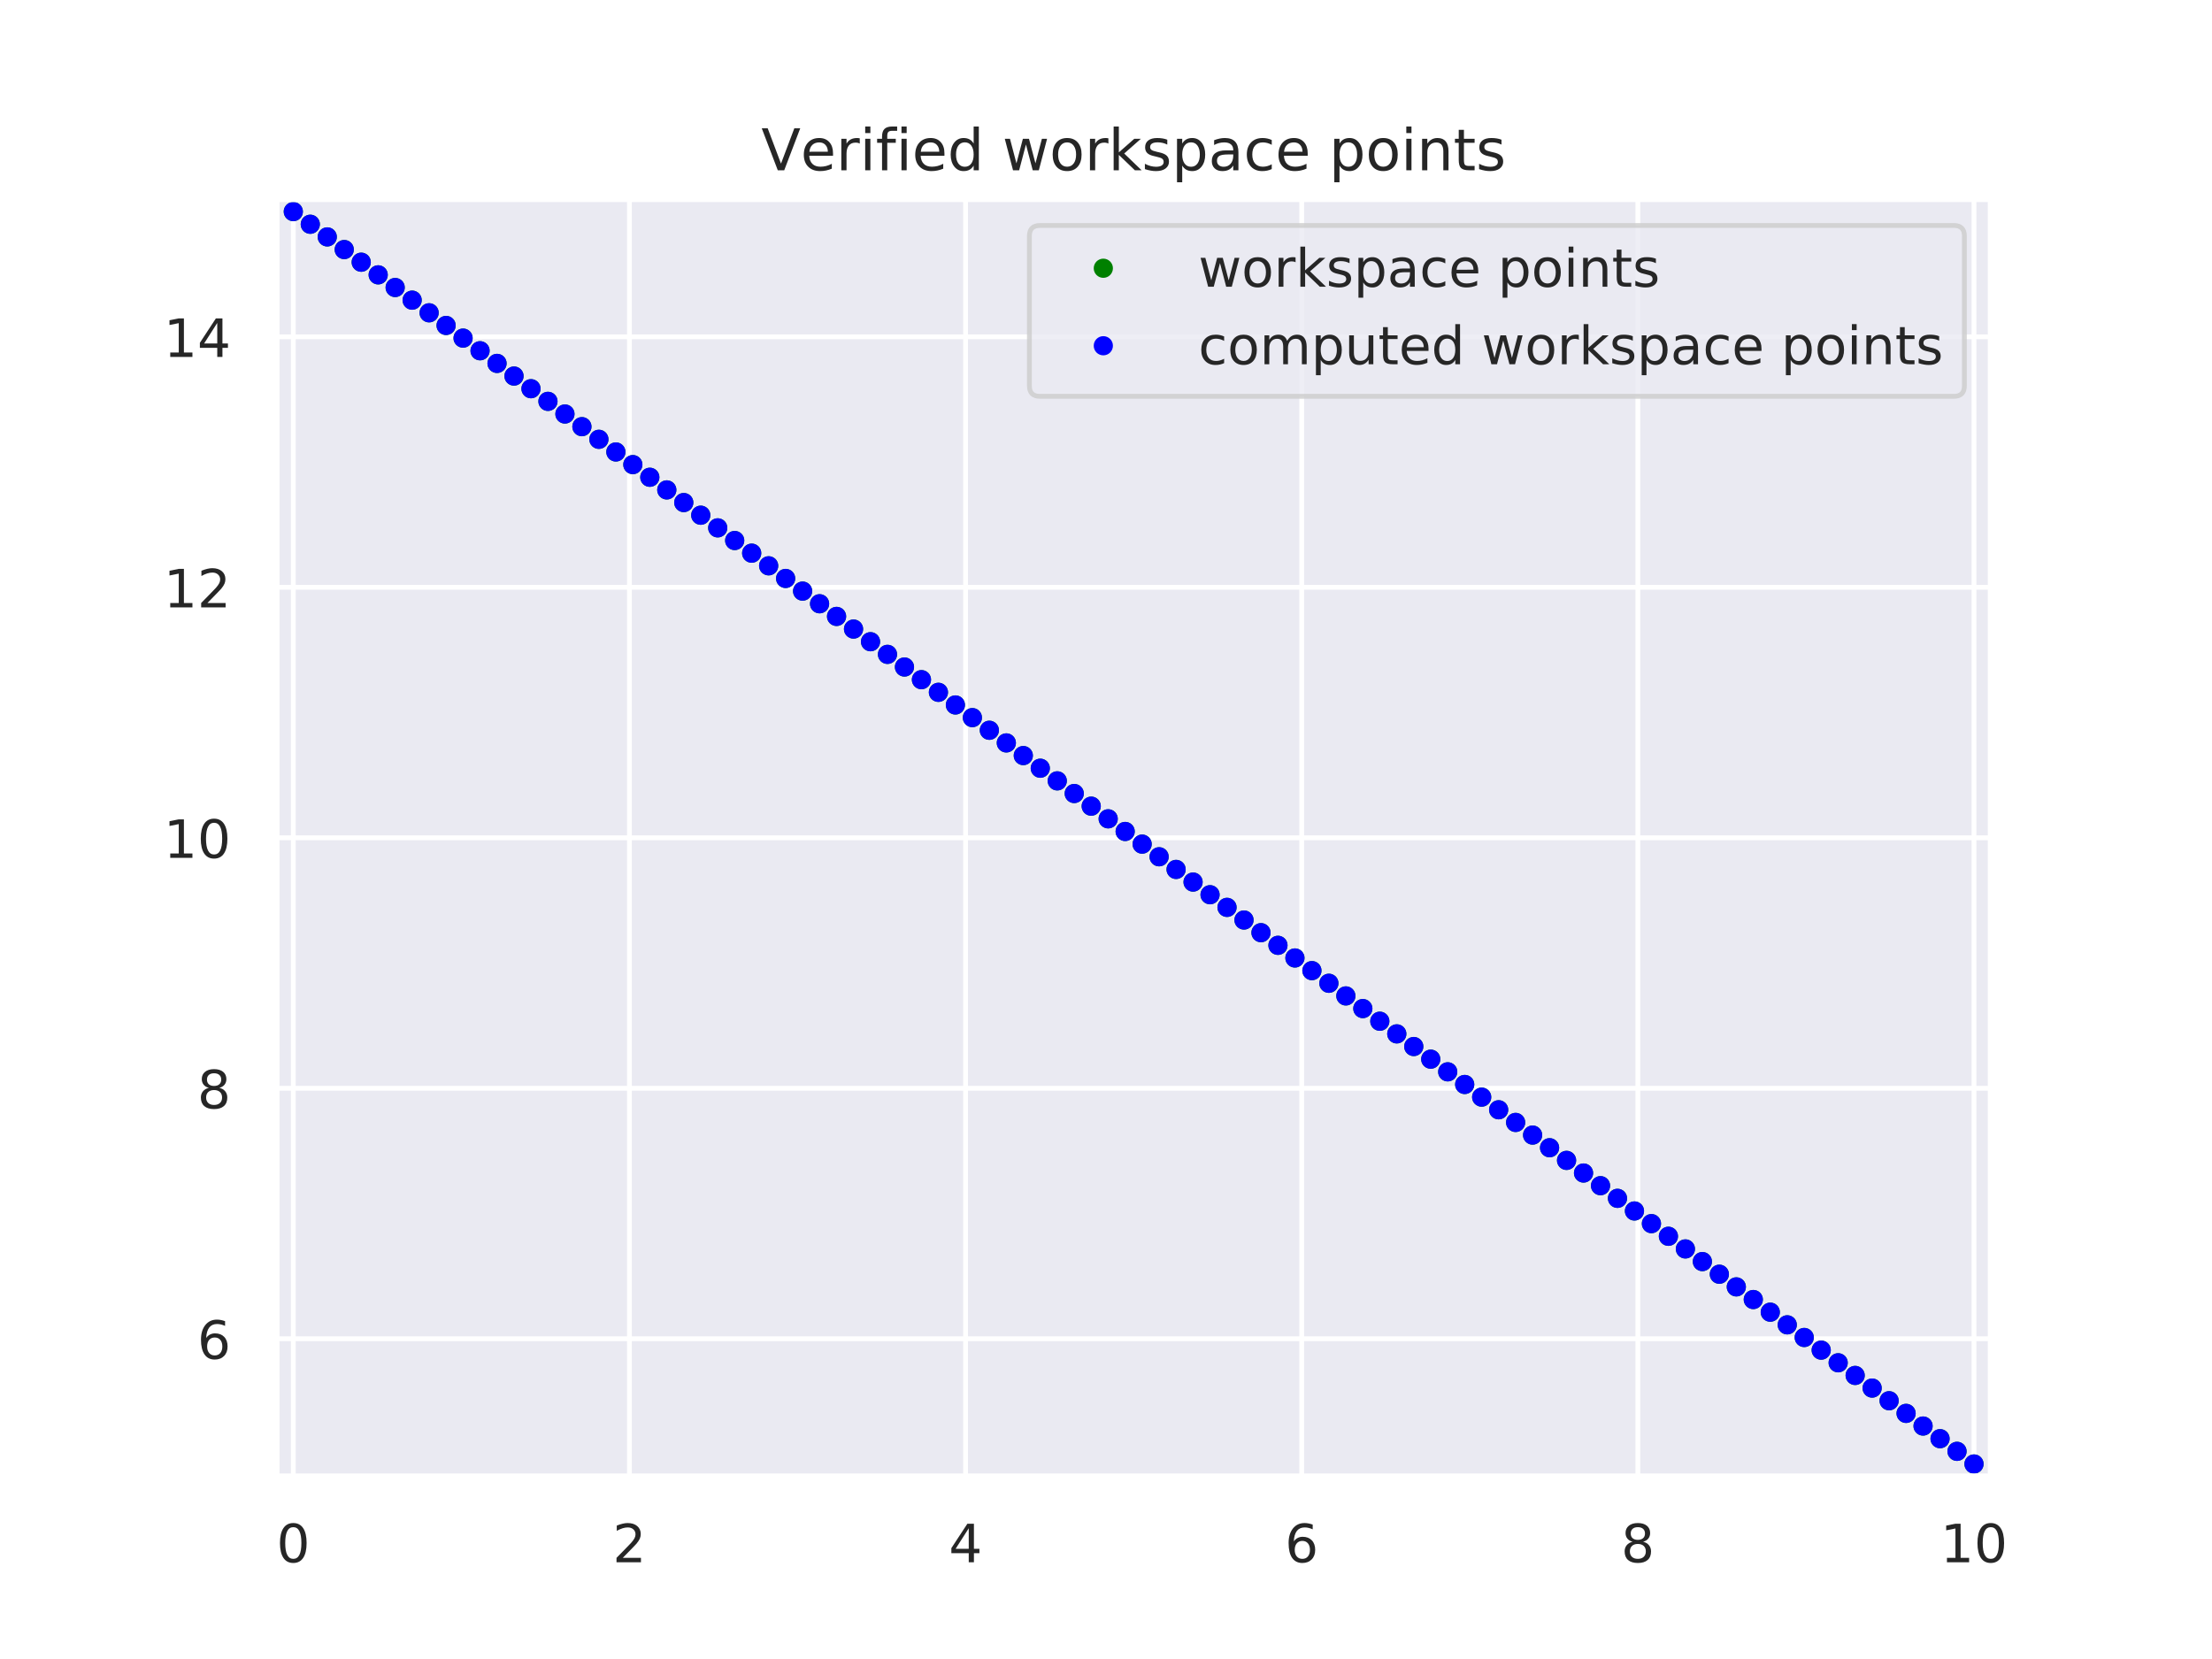 <?xml version="1.0" encoding="utf-8" standalone="no"?>
<!DOCTYPE svg PUBLIC "-//W3C//DTD SVG 1.1//EN"
  "http://www.w3.org/Graphics/SVG/1.1/DTD/svg11.dtd">
<!-- Created with matplotlib (http://matplotlib.org/) -->
<svg height="345.6pt" version="1.1" viewBox="0 0 460.8 345.6" width="460.8pt" xmlns="http://www.w3.org/2000/svg" xmlns:xlink="http://www.w3.org/1999/xlink">
 <defs>
  <style type="text/css">
*{stroke-linecap:butt;stroke-linejoin:round;}
  </style>
 </defs>
 <g id="figure_1">
  <g id="patch_1">
   <path d="M 0 345.6 
L 460.8 345.6 
L 460.8 0 
L 0 0 
z
" style="fill:#ffffff;"/>
  </g>
  <g id="axes_1">
   <g id="patch_2">
    <path d="M 57.6 307.584 
L 414.72 307.584 
L 414.72 41.472 
L 57.6 41.472 
z
" style="fill:#eaeaf2;"/>
   </g>
   <g id="matplotlib.axis_1">
    <g id="xtick_1">
     <g id="line2d_1">
      <path clip-path="url(#p63cb271307)" d="M 61.101 307.584 
L 61.101 41.472 
" style="fill:none;stroke:#ffffff;stroke-linecap:round;"/>
     </g>
     <g id="text_1">
      <!-- 0 -->
      <defs>
       <path d="M 31.781 66.406 
Q 24.172 66.406 20.328 58.906 
Q 16.5 51.422 16.5 36.375 
Q 16.5 21.391 20.328 13.891 
Q 24.172 6.391 31.781 6.391 
Q 39.453 6.391 43.281 13.891 
Q 47.125 21.391 47.125 36.375 
Q 47.125 51.422 43.281 58.906 
Q 39.453 66.406 31.781 66.406 
z
M 31.781 74.219 
Q 44.047 74.219 50.516 64.516 
Q 56.984 54.828 56.984 36.375 
Q 56.984 17.969 50.516 8.266 
Q 44.047 -1.422 31.781 -1.422 
Q 19.531 -1.422 13.062 8.266 
Q 6.594 17.969 6.594 36.375 
Q 6.594 54.828 13.062 64.516 
Q 19.531 74.219 31.781 74.219 
z
" id="DejaVuSans-30"/>
      </defs>
      <g style="fill:#262626;" transform="translate(57.602 325.442)scale(0.11 -0.11)">
       <use xlink:href="#DejaVuSans-30"/>
      </g>
     </g>
    </g>
    <g id="xtick_2">
     <g id="line2d_2">
      <path clip-path="url(#p63cb271307)" d="M 131.125 307.584 
L 131.125 41.472 
" style="fill:none;stroke:#ffffff;stroke-linecap:round;"/>
     </g>
     <g id="text_2">
      <!-- 2 -->
      <defs>
       <path d="M 19.188 8.297 
L 53.609 8.297 
L 53.609 0 
L 7.328 0 
L 7.328 8.297 
Q 12.938 14.109 22.625 23.891 
Q 32.328 33.688 34.812 36.531 
Q 39.547 41.844 41.422 45.531 
Q 43.312 49.219 43.312 52.781 
Q 43.312 58.594 39.234 62.25 
Q 35.156 65.922 28.609 65.922 
Q 23.969 65.922 18.812 64.312 
Q 13.672 62.703 7.812 59.422 
L 7.812 69.391 
Q 13.766 71.781 18.938 73 
Q 24.125 74.219 28.422 74.219 
Q 39.75 74.219 46.484 68.547 
Q 53.219 62.891 53.219 53.422 
Q 53.219 48.922 51.531 44.891 
Q 49.859 40.875 45.406 35.406 
Q 44.188 33.984 37.641 27.219 
Q 31.109 20.453 19.188 8.297 
z
" id="DejaVuSans-32"/>
      </defs>
      <g style="fill:#262626;" transform="translate(127.625 325.442)scale(0.11 -0.11)">
       <use xlink:href="#DejaVuSans-32"/>
      </g>
     </g>
    </g>
    <g id="xtick_3">
     <g id="line2d_3">
      <path clip-path="url(#p63cb271307)" d="M 201.148 307.584 
L 201.148 41.472 
" style="fill:none;stroke:#ffffff;stroke-linecap:round;"/>
     </g>
     <g id="text_3">
      <!-- 4 -->
      <defs>
       <path d="M 37.797 64.312 
L 12.891 25.391 
L 37.797 25.391 
z
M 35.203 72.906 
L 47.609 72.906 
L 47.609 25.391 
L 58.016 25.391 
L 58.016 17.188 
L 47.609 17.188 
L 47.609 0 
L 37.797 0 
L 37.797 17.188 
L 4.891 17.188 
L 4.891 26.703 
z
" id="DejaVuSans-34"/>
      </defs>
      <g style="fill:#262626;" transform="translate(197.649 325.442)scale(0.11 -0.11)">
       <use xlink:href="#DejaVuSans-34"/>
      </g>
     </g>
    </g>
    <g id="xtick_4">
     <g id="line2d_4">
      <path clip-path="url(#p63cb271307)" d="M 271.172 307.584 
L 271.172 41.472 
" style="fill:none;stroke:#ffffff;stroke-linecap:round;"/>
     </g>
     <g id="text_4">
      <!-- 6 -->
      <defs>
       <path d="M 33.016 40.375 
Q 26.375 40.375 22.484 35.828 
Q 18.609 31.297 18.609 23.391 
Q 18.609 15.531 22.484 10.953 
Q 26.375 6.391 33.016 6.391 
Q 39.656 6.391 43.531 10.953 
Q 47.406 15.531 47.406 23.391 
Q 47.406 31.297 43.531 35.828 
Q 39.656 40.375 33.016 40.375 
z
M 52.594 71.297 
L 52.594 62.312 
Q 48.875 64.062 45.094 64.984 
Q 41.312 65.922 37.594 65.922 
Q 27.828 65.922 22.672 59.328 
Q 17.531 52.734 16.797 39.406 
Q 19.672 43.656 24.016 45.922 
Q 28.375 48.188 33.594 48.188 
Q 44.578 48.188 50.953 41.516 
Q 57.328 34.859 57.328 23.391 
Q 57.328 12.156 50.688 5.359 
Q 44.047 -1.422 33.016 -1.422 
Q 20.359 -1.422 13.672 8.266 
Q 6.984 17.969 6.984 36.375 
Q 6.984 53.656 15.188 63.938 
Q 23.391 74.219 37.203 74.219 
Q 40.922 74.219 44.703 73.484 
Q 48.484 72.75 52.594 71.297 
z
" id="DejaVuSans-36"/>
      </defs>
      <g style="fill:#262626;" transform="translate(267.672 325.442)scale(0.11 -0.11)">
       <use xlink:href="#DejaVuSans-36"/>
      </g>
     </g>
    </g>
    <g id="xtick_5">
     <g id="line2d_5">
      <path clip-path="url(#p63cb271307)" d="M 341.195 307.584 
L 341.195 41.472 
" style="fill:none;stroke:#ffffff;stroke-linecap:round;"/>
     </g>
     <g id="text_5">
      <!-- 8 -->
      <defs>
       <path d="M 31.781 34.625 
Q 24.75 34.625 20.719 30.859 
Q 16.703 27.094 16.703 20.516 
Q 16.703 13.922 20.719 10.156 
Q 24.75 6.391 31.781 6.391 
Q 38.812 6.391 42.859 10.172 
Q 46.922 13.969 46.922 20.516 
Q 46.922 27.094 42.891 30.859 
Q 38.875 34.625 31.781 34.625 
z
M 21.922 38.812 
Q 15.578 40.375 12.031 44.719 
Q 8.5 49.078 8.5 55.328 
Q 8.5 64.062 14.719 69.141 
Q 20.953 74.219 31.781 74.219 
Q 42.672 74.219 48.875 69.141 
Q 55.078 64.062 55.078 55.328 
Q 55.078 49.078 51.531 44.719 
Q 48 40.375 41.703 38.812 
Q 48.828 37.156 52.797 32.312 
Q 56.781 27.484 56.781 20.516 
Q 56.781 9.906 50.312 4.234 
Q 43.844 -1.422 31.781 -1.422 
Q 19.734 -1.422 13.25 4.234 
Q 6.781 9.906 6.781 20.516 
Q 6.781 27.484 10.781 32.312 
Q 14.797 37.156 21.922 38.812 
z
M 18.312 54.391 
Q 18.312 48.734 21.844 45.562 
Q 25.391 42.391 31.781 42.391 
Q 38.141 42.391 41.719 45.562 
Q 45.312 48.734 45.312 54.391 
Q 45.312 60.062 41.719 63.234 
Q 38.141 66.406 31.781 66.406 
Q 25.391 66.406 21.844 63.234 
Q 18.312 60.062 18.312 54.391 
z
" id="DejaVuSans-38"/>
      </defs>
      <g style="fill:#262626;" transform="translate(337.696 325.442)scale(0.11 -0.11)">
       <use xlink:href="#DejaVuSans-38"/>
      </g>
     </g>
    </g>
    <g id="xtick_6">
     <g id="line2d_6">
      <path clip-path="url(#p63cb271307)" d="M 411.219 307.584 
L 411.219 41.472 
" style="fill:none;stroke:#ffffff;stroke-linecap:round;"/>
     </g>
     <g id="text_6">
      <!-- 10 -->
      <defs>
       <path d="M 12.406 8.297 
L 28.516 8.297 
L 28.516 63.922 
L 10.984 60.406 
L 10.984 69.391 
L 28.422 72.906 
L 38.281 72.906 
L 38.281 8.297 
L 54.391 8.297 
L 54.391 0 
L 12.406 0 
z
" id="DejaVuSans-31"/>
      </defs>
      <g style="fill:#262626;" transform="translate(404.22 325.442)scale(0.11 -0.11)">
       <use xlink:href="#DejaVuSans-31"/>
       <use x="63.623" xlink:href="#DejaVuSans-30"/>
      </g>
     </g>
    </g>
   </g>
   <g id="matplotlib.axis_2">
    <g id="ytick_1">
     <g id="line2d_7">
      <path clip-path="url(#p63cb271307)" d="M 57.6 278.886 
L 414.72 278.886 
" style="fill:none;stroke:#ffffff;stroke-linecap:round;"/>
     </g>
     <g id="text_7">
      <!-- 6 -->
      <g style="fill:#262626;" transform="translate(41.101 283.065)scale(0.11 -0.11)">
       <use xlink:href="#DejaVuSans-36"/>
      </g>
     </g>
    </g>
    <g id="ytick_2">
     <g id="line2d_8">
      <path clip-path="url(#p63cb271307)" d="M 57.6 226.707 
L 414.72 226.707 
" style="fill:none;stroke:#ffffff;stroke-linecap:round;"/>
     </g>
     <g id="text_8">
      <!-- 8 -->
      <g style="fill:#262626;" transform="translate(41.101 230.886)scale(0.11 -0.11)">
       <use xlink:href="#DejaVuSans-38"/>
      </g>
     </g>
    </g>
    <g id="ytick_3">
     <g id="line2d_9">
      <path clip-path="url(#p63cb271307)" d="M 57.6 174.528 
L 414.72 174.528 
" style="fill:none;stroke:#ffffff;stroke-linecap:round;"/>
     </g>
     <g id="text_9">
      <!-- 10 -->
      <g style="fill:#262626;" transform="translate(34.102 178.707)scale(0.11 -0.11)">
       <use xlink:href="#DejaVuSans-31"/>
       <use x="63.623" xlink:href="#DejaVuSans-30"/>
      </g>
     </g>
    </g>
    <g id="ytick_4">
     <g id="line2d_10">
      <path clip-path="url(#p63cb271307)" d="M 57.6 122.349 
L 414.72 122.349 
" style="fill:none;stroke:#ffffff;stroke-linecap:round;"/>
     </g>
     <g id="text_10">
      <!-- 12 -->
      <g style="fill:#262626;" transform="translate(34.102 126.528)scale(0.11 -0.11)">
       <use xlink:href="#DejaVuSans-31"/>
       <use x="63.623" xlink:href="#DejaVuSans-32"/>
      </g>
     </g>
    </g>
    <g id="ytick_5">
     <g id="line2d_11">
      <path clip-path="url(#p63cb271307)" d="M 57.6 70.17 
L 414.72 70.17 
" style="fill:none;stroke:#ffffff;stroke-linecap:round;"/>
     </g>
     <g id="text_11">
      <!-- 14 -->
      <g style="fill:#262626;" transform="translate(34.102 74.349)scale(0.11 -0.11)">
       <use xlink:href="#DejaVuSans-31"/>
       <use x="63.623" xlink:href="#DejaVuSans-34"/>
      </g>
     </g>
    </g>
   </g>
   <g id="line2d_12">
    <defs>
     <path d="M 0 1.5 
C 0.398 1.5 0.779 1.342 1.061 1.061 
C 1.342 0.779 1.5 0.398 1.5 0 
C 1.5 -0.398 1.342 -0.779 1.061 -1.061 
C 0.779 -1.342 0.398 -1.5 0 -1.5 
C -0.398 -1.5 -0.779 -1.342 -1.061 -1.061 
C -1.342 -0.779 -1.5 -0.398 -1.5 0 
C -1.5 0.398 -1.342 0.779 -1.061 1.061 
C -0.779 1.342 -0.398 1.5 0 1.5 
z
" id="m447ef1ea75" style="stroke:#008000;"/>
    </defs>
    <g clip-path="url(#p63cb271307)">
     <use style="fill:#008000;stroke:#008000;" x="61.101" xlink:href="#m447ef1ea75" y="44.081"/>
     <use style="fill:#008000;stroke:#008000;" x="64.638" xlink:href="#m447ef1ea75" y="46.716"/>
     <use style="fill:#008000;stroke:#008000;" x="68.174" xlink:href="#m447ef1ea75" y="49.352"/>
     <use style="fill:#008000;stroke:#008000;" x="71.711" xlink:href="#m447ef1ea75" y="51.987"/>
     <use style="fill:#008000;stroke:#008000;" x="75.247" xlink:href="#m447ef1ea75" y="54.622"/>
     <use style="fill:#008000;stroke:#008000;" x="78.784" xlink:href="#m447ef1ea75" y="57.257"/>
     <use style="fill:#008000;stroke:#008000;" x="82.32" xlink:href="#m447ef1ea75" y="59.893"/>
     <use style="fill:#008000;stroke:#008000;" x="85.857" xlink:href="#m447ef1ea75" y="62.528"/>
     <use style="fill:#008000;stroke:#008000;" x="89.394" xlink:href="#m447ef1ea75" y="65.163"/>
     <use style="fill:#008000;stroke:#008000;" x="92.93" xlink:href="#m447ef1ea75" y="67.799"/>
     <use style="fill:#008000;stroke:#008000;" x="96.467" xlink:href="#m447ef1ea75" y="70.434"/>
     <use style="fill:#008000;stroke:#008000;" x="100.003" xlink:href="#m447ef1ea75" y="73.069"/>
     <use style="fill:#008000;stroke:#008000;" x="103.54" xlink:href="#m447ef1ea75" y="75.704"/>
     <use style="fill:#008000;stroke:#008000;" x="107.076" xlink:href="#m447ef1ea75" y="78.34"/>
     <use style="fill:#008000;stroke:#008000;" x="110.613" xlink:href="#m447ef1ea75" y="80.975"/>
     <use style="fill:#008000;stroke:#008000;" x="114.149" xlink:href="#m447ef1ea75" y="83.61"/>
     <use style="fill:#008000;stroke:#008000;" x="117.686" xlink:href="#m447ef1ea75" y="86.246"/>
     <use style="fill:#008000;stroke:#008000;" x="121.222" xlink:href="#m447ef1ea75" y="88.881"/>
     <use style="fill:#008000;stroke:#008000;" x="124.759" xlink:href="#m447ef1ea75" y="91.516"/>
     <use style="fill:#008000;stroke:#008000;" x="128.295" xlink:href="#m447ef1ea75" y="94.152"/>
     <use style="fill:#008000;stroke:#008000;" x="131.832" xlink:href="#m447ef1ea75" y="96.787"/>
     <use style="fill:#008000;stroke:#008000;" x="135.369" xlink:href="#m447ef1ea75" y="99.422"/>
     <use style="fill:#008000;stroke:#008000;" x="138.905" xlink:href="#m447ef1ea75" y="102.057"/>
     <use style="fill:#008000;stroke:#008000;" x="142.442" xlink:href="#m447ef1ea75" y="104.693"/>
     <use style="fill:#008000;stroke:#008000;" x="145.978" xlink:href="#m447ef1ea75" y="107.328"/>
     <use style="fill:#008000;stroke:#008000;" x="149.515" xlink:href="#m447ef1ea75" y="109.963"/>
     <use style="fill:#008000;stroke:#008000;" x="153.051" xlink:href="#m447ef1ea75" y="112.599"/>
     <use style="fill:#008000;stroke:#008000;" x="156.588" xlink:href="#m447ef1ea75" y="115.234"/>
     <use style="fill:#008000;stroke:#008000;" x="160.124" xlink:href="#m447ef1ea75" y="117.869"/>
     <use style="fill:#008000;stroke:#008000;" x="163.661" xlink:href="#m447ef1ea75" y="120.504"/>
     <use style="fill:#008000;stroke:#008000;" x="167.197" xlink:href="#m447ef1ea75" y="123.14"/>
     <use style="fill:#008000;stroke:#008000;" x="170.734" xlink:href="#m447ef1ea75" y="125.775"/>
     <use style="fill:#008000;stroke:#008000;" x="174.271" xlink:href="#m447ef1ea75" y="128.41"/>
     <use style="fill:#008000;stroke:#008000;" x="177.807" xlink:href="#m447ef1ea75" y="131.046"/>
     <use style="fill:#008000;stroke:#008000;" x="181.344" xlink:href="#m447ef1ea75" y="133.681"/>
     <use style="fill:#008000;stroke:#008000;" x="184.88" xlink:href="#m447ef1ea75" y="136.316"/>
     <use style="fill:#008000;stroke:#008000;" x="188.417" xlink:href="#m447ef1ea75" y="138.952"/>
     <use style="fill:#008000;stroke:#008000;" x="191.953" xlink:href="#m447ef1ea75" y="141.587"/>
     <use style="fill:#008000;stroke:#008000;" x="195.49" xlink:href="#m447ef1ea75" y="144.222"/>
     <use style="fill:#008000;stroke:#008000;" x="199.026" xlink:href="#m447ef1ea75" y="146.857"/>
     <use style="fill:#008000;stroke:#008000;" x="202.563" xlink:href="#m447ef1ea75" y="149.493"/>
     <use style="fill:#008000;stroke:#008000;" x="206.099" xlink:href="#m447ef1ea75" y="152.128"/>
     <use style="fill:#008000;stroke:#008000;" x="209.636" xlink:href="#m447ef1ea75" y="154.763"/>
     <use style="fill:#008000;stroke:#008000;" x="213.172" xlink:href="#m447ef1ea75" y="157.399"/>
     <use style="fill:#008000;stroke:#008000;" x="216.709" xlink:href="#m447ef1ea75" y="160.034"/>
     <use style="fill:#008000;stroke:#008000;" x="220.246" xlink:href="#m447ef1ea75" y="162.669"/>
     <use style="fill:#008000;stroke:#008000;" x="223.782" xlink:href="#m447ef1ea75" y="165.304"/>
     <use style="fill:#008000;stroke:#008000;" x="227.319" xlink:href="#m447ef1ea75" y="167.94"/>
     <use style="fill:#008000;stroke:#008000;" x="230.855" xlink:href="#m447ef1ea75" y="170.575"/>
     <use style="fill:#008000;stroke:#008000;" x="234.392" xlink:href="#m447ef1ea75" y="173.21"/>
     <use style="fill:#008000;stroke:#008000;" x="237.928" xlink:href="#m447ef1ea75" y="175.846"/>
     <use style="fill:#008000;stroke:#008000;" x="241.465" xlink:href="#m447ef1ea75" y="178.481"/>
     <use style="fill:#008000;stroke:#008000;" x="245.001" xlink:href="#m447ef1ea75" y="181.116"/>
     <use style="fill:#008000;stroke:#008000;" x="248.538" xlink:href="#m447ef1ea75" y="183.752"/>
     <use style="fill:#008000;stroke:#008000;" x="252.074" xlink:href="#m447ef1ea75" y="186.387"/>
     <use style="fill:#008000;stroke:#008000;" x="255.611" xlink:href="#m447ef1ea75" y="189.022"/>
     <use style="fill:#008000;stroke:#008000;" x="259.148" xlink:href="#m447ef1ea75" y="191.657"/>
     <use style="fill:#008000;stroke:#008000;" x="262.684" xlink:href="#m447ef1ea75" y="194.293"/>
     <use style="fill:#008000;stroke:#008000;" x="266.221" xlink:href="#m447ef1ea75" y="196.928"/>
     <use style="fill:#008000;stroke:#008000;" x="269.757" xlink:href="#m447ef1ea75" y="199.563"/>
     <use style="fill:#008000;stroke:#008000;" x="273.294" xlink:href="#m447ef1ea75" y="202.199"/>
     <use style="fill:#008000;stroke:#008000;" x="276.83" xlink:href="#m447ef1ea75" y="204.834"/>
     <use style="fill:#008000;stroke:#008000;" x="280.367" xlink:href="#m447ef1ea75" y="207.469"/>
     <use style="fill:#008000;stroke:#008000;" x="283.903" xlink:href="#m447ef1ea75" y="210.104"/>
     <use style="fill:#008000;stroke:#008000;" x="287.44" xlink:href="#m447ef1ea75" y="212.74"/>
     <use style="fill:#008000;stroke:#008000;" x="290.976" xlink:href="#m447ef1ea75" y="215.375"/>
     <use style="fill:#008000;stroke:#008000;" x="294.513" xlink:href="#m447ef1ea75" y="218.01"/>
     <use style="fill:#008000;stroke:#008000;" x="298.049" xlink:href="#m447ef1ea75" y="220.646"/>
     <use style="fill:#008000;stroke:#008000;" x="301.586" xlink:href="#m447ef1ea75" y="223.281"/>
     <use style="fill:#008000;stroke:#008000;" x="305.123" xlink:href="#m447ef1ea75" y="225.916"/>
     <use style="fill:#008000;stroke:#008000;" x="308.659" xlink:href="#m447ef1ea75" y="228.552"/>
     <use style="fill:#008000;stroke:#008000;" x="312.196" xlink:href="#m447ef1ea75" y="231.187"/>
     <use style="fill:#008000;stroke:#008000;" x="315.732" xlink:href="#m447ef1ea75" y="233.822"/>
     <use style="fill:#008000;stroke:#008000;" x="319.269" xlink:href="#m447ef1ea75" y="236.457"/>
     <use style="fill:#008000;stroke:#008000;" x="322.805" xlink:href="#m447ef1ea75" y="239.093"/>
     <use style="fill:#008000;stroke:#008000;" x="326.342" xlink:href="#m447ef1ea75" y="241.728"/>
     <use style="fill:#008000;stroke:#008000;" x="329.878" xlink:href="#m447ef1ea75" y="244.363"/>
     <use style="fill:#008000;stroke:#008000;" x="333.415" xlink:href="#m447ef1ea75" y="246.999"/>
     <use style="fill:#008000;stroke:#008000;" x="336.951" xlink:href="#m447ef1ea75" y="249.634"/>
     <use style="fill:#008000;stroke:#008000;" x="340.488" xlink:href="#m447ef1ea75" y="252.269"/>
     <use style="fill:#008000;stroke:#008000;" x="344.025" xlink:href="#m447ef1ea75" y="254.904"/>
     <use style="fill:#008000;stroke:#008000;" x="347.561" xlink:href="#m447ef1ea75" y="257.54"/>
     <use style="fill:#008000;stroke:#008000;" x="351.098" xlink:href="#m447ef1ea75" y="260.175"/>
     <use style="fill:#008000;stroke:#008000;" x="354.634" xlink:href="#m447ef1ea75" y="262.81"/>
     <use style="fill:#008000;stroke:#008000;" x="358.171" xlink:href="#m447ef1ea75" y="265.446"/>
     <use style="fill:#008000;stroke:#008000;" x="361.707" xlink:href="#m447ef1ea75" y="268.081"/>
     <use style="fill:#008000;stroke:#008000;" x="365.244" xlink:href="#m447ef1ea75" y="270.716"/>
     <use style="fill:#008000;stroke:#008000;" x="368.78" xlink:href="#m447ef1ea75" y="273.352"/>
     <use style="fill:#008000;stroke:#008000;" x="372.317" xlink:href="#m447ef1ea75" y="275.987"/>
     <use style="fill:#008000;stroke:#008000;" x="375.853" xlink:href="#m447ef1ea75" y="278.622"/>
     <use style="fill:#008000;stroke:#008000;" x="379.39" xlink:href="#m447ef1ea75" y="281.257"/>
     <use style="fill:#008000;stroke:#008000;" x="382.926" xlink:href="#m447ef1ea75" y="283.893"/>
     <use style="fill:#008000;stroke:#008000;" x="386.463" xlink:href="#m447ef1ea75" y="286.528"/>
     <use style="fill:#008000;stroke:#008000;" x="390" xlink:href="#m447ef1ea75" y="289.163"/>
     <use style="fill:#008000;stroke:#008000;" x="393.536" xlink:href="#m447ef1ea75" y="291.799"/>
     <use style="fill:#008000;stroke:#008000;" x="397.073" xlink:href="#m447ef1ea75" y="294.434"/>
     <use style="fill:#008000;stroke:#008000;" x="400.609" xlink:href="#m447ef1ea75" y="297.069"/>
     <use style="fill:#008000;stroke:#008000;" x="404.146" xlink:href="#m447ef1ea75" y="299.704"/>
     <use style="fill:#008000;stroke:#008000;" x="407.682" xlink:href="#m447ef1ea75" y="302.34"/>
     <use style="fill:#008000;stroke:#008000;" x="411.219" xlink:href="#m447ef1ea75" y="304.975"/>
    </g>
   </g>
   <g id="line2d_13">
    <defs>
     <path d="M 0 1.5 
C 0.398 1.5 0.779 1.342 1.061 1.061 
C 1.342 0.779 1.5 0.398 1.5 0 
C 1.5 -0.398 1.342 -0.779 1.061 -1.061 
C 0.779 -1.342 0.398 -1.5 0 -1.5 
C -0.398 -1.5 -0.779 -1.342 -1.061 -1.061 
C -1.342 -0.779 -1.5 -0.398 -1.5 0 
C -1.5 0.398 -1.342 0.779 -1.061 1.061 
C -0.779 1.342 -0.398 1.5 0 1.5 
z
" id="m2d9420e39d" style="stroke:#0000ff;"/>
    </defs>
    <g clip-path="url(#p63cb271307)">
     <use style="fill:#0000ff;stroke:#0000ff;" x="61.101" xlink:href="#m2d9420e39d" y="44.081"/>
     <use style="fill:#0000ff;stroke:#0000ff;" x="64.638" xlink:href="#m2d9420e39d" y="46.716"/>
     <use style="fill:#0000ff;stroke:#0000ff;" x="68.174" xlink:href="#m2d9420e39d" y="49.352"/>
     <use style="fill:#0000ff;stroke:#0000ff;" x="71.711" xlink:href="#m2d9420e39d" y="51.987"/>
     <use style="fill:#0000ff;stroke:#0000ff;" x="75.247" xlink:href="#m2d9420e39d" y="54.622"/>
     <use style="fill:#0000ff;stroke:#0000ff;" x="78.784" xlink:href="#m2d9420e39d" y="57.257"/>
     <use style="fill:#0000ff;stroke:#0000ff;" x="82.32" xlink:href="#m2d9420e39d" y="59.893"/>
     <use style="fill:#0000ff;stroke:#0000ff;" x="85.857" xlink:href="#m2d9420e39d" y="62.528"/>
     <use style="fill:#0000ff;stroke:#0000ff;" x="89.394" xlink:href="#m2d9420e39d" y="65.163"/>
     <use style="fill:#0000ff;stroke:#0000ff;" x="92.93" xlink:href="#m2d9420e39d" y="67.799"/>
     <use style="fill:#0000ff;stroke:#0000ff;" x="96.467" xlink:href="#m2d9420e39d" y="70.434"/>
     <use style="fill:#0000ff;stroke:#0000ff;" x="100.003" xlink:href="#m2d9420e39d" y="73.069"/>
     <use style="fill:#0000ff;stroke:#0000ff;" x="103.54" xlink:href="#m2d9420e39d" y="75.704"/>
     <use style="fill:#0000ff;stroke:#0000ff;" x="107.076" xlink:href="#m2d9420e39d" y="78.34"/>
     <use style="fill:#0000ff;stroke:#0000ff;" x="110.613" xlink:href="#m2d9420e39d" y="80.975"/>
     <use style="fill:#0000ff;stroke:#0000ff;" x="114.149" xlink:href="#m2d9420e39d" y="83.61"/>
     <use style="fill:#0000ff;stroke:#0000ff;" x="117.686" xlink:href="#m2d9420e39d" y="86.246"/>
     <use style="fill:#0000ff;stroke:#0000ff;" x="121.222" xlink:href="#m2d9420e39d" y="88.881"/>
     <use style="fill:#0000ff;stroke:#0000ff;" x="124.759" xlink:href="#m2d9420e39d" y="91.516"/>
     <use style="fill:#0000ff;stroke:#0000ff;" x="128.295" xlink:href="#m2d9420e39d" y="94.152"/>
     <use style="fill:#0000ff;stroke:#0000ff;" x="131.832" xlink:href="#m2d9420e39d" y="96.787"/>
     <use style="fill:#0000ff;stroke:#0000ff;" x="135.369" xlink:href="#m2d9420e39d" y="99.422"/>
     <use style="fill:#0000ff;stroke:#0000ff;" x="138.905" xlink:href="#m2d9420e39d" y="102.057"/>
     <use style="fill:#0000ff;stroke:#0000ff;" x="142.442" xlink:href="#m2d9420e39d" y="104.693"/>
     <use style="fill:#0000ff;stroke:#0000ff;" x="145.978" xlink:href="#m2d9420e39d" y="107.328"/>
     <use style="fill:#0000ff;stroke:#0000ff;" x="149.515" xlink:href="#m2d9420e39d" y="109.963"/>
     <use style="fill:#0000ff;stroke:#0000ff;" x="153.051" xlink:href="#m2d9420e39d" y="112.599"/>
     <use style="fill:#0000ff;stroke:#0000ff;" x="156.588" xlink:href="#m2d9420e39d" y="115.234"/>
     <use style="fill:#0000ff;stroke:#0000ff;" x="160.124" xlink:href="#m2d9420e39d" y="117.869"/>
     <use style="fill:#0000ff;stroke:#0000ff;" x="163.661" xlink:href="#m2d9420e39d" y="120.504"/>
     <use style="fill:#0000ff;stroke:#0000ff;" x="167.197" xlink:href="#m2d9420e39d" y="123.14"/>
     <use style="fill:#0000ff;stroke:#0000ff;" x="170.734" xlink:href="#m2d9420e39d" y="125.775"/>
     <use style="fill:#0000ff;stroke:#0000ff;" x="174.271" xlink:href="#m2d9420e39d" y="128.41"/>
     <use style="fill:#0000ff;stroke:#0000ff;" x="177.807" xlink:href="#m2d9420e39d" y="131.046"/>
     <use style="fill:#0000ff;stroke:#0000ff;" x="181.344" xlink:href="#m2d9420e39d" y="133.681"/>
     <use style="fill:#0000ff;stroke:#0000ff;" x="184.88" xlink:href="#m2d9420e39d" y="136.316"/>
     <use style="fill:#0000ff;stroke:#0000ff;" x="188.417" xlink:href="#m2d9420e39d" y="138.952"/>
     <use style="fill:#0000ff;stroke:#0000ff;" x="191.953" xlink:href="#m2d9420e39d" y="141.587"/>
     <use style="fill:#0000ff;stroke:#0000ff;" x="195.49" xlink:href="#m2d9420e39d" y="144.222"/>
     <use style="fill:#0000ff;stroke:#0000ff;" x="199.026" xlink:href="#m2d9420e39d" y="146.857"/>
     <use style="fill:#0000ff;stroke:#0000ff;" x="202.563" xlink:href="#m2d9420e39d" y="149.493"/>
     <use style="fill:#0000ff;stroke:#0000ff;" x="206.099" xlink:href="#m2d9420e39d" y="152.128"/>
     <use style="fill:#0000ff;stroke:#0000ff;" x="209.636" xlink:href="#m2d9420e39d" y="154.763"/>
     <use style="fill:#0000ff;stroke:#0000ff;" x="213.172" xlink:href="#m2d9420e39d" y="157.399"/>
     <use style="fill:#0000ff;stroke:#0000ff;" x="216.709" xlink:href="#m2d9420e39d" y="160.034"/>
     <use style="fill:#0000ff;stroke:#0000ff;" x="220.246" xlink:href="#m2d9420e39d" y="162.669"/>
     <use style="fill:#0000ff;stroke:#0000ff;" x="223.782" xlink:href="#m2d9420e39d" y="165.304"/>
     <use style="fill:#0000ff;stroke:#0000ff;" x="227.319" xlink:href="#m2d9420e39d" y="167.94"/>
     <use style="fill:#0000ff;stroke:#0000ff;" x="230.855" xlink:href="#m2d9420e39d" y="170.575"/>
     <use style="fill:#0000ff;stroke:#0000ff;" x="234.392" xlink:href="#m2d9420e39d" y="173.21"/>
     <use style="fill:#0000ff;stroke:#0000ff;" x="237.928" xlink:href="#m2d9420e39d" y="175.846"/>
     <use style="fill:#0000ff;stroke:#0000ff;" x="241.465" xlink:href="#m2d9420e39d" y="178.481"/>
     <use style="fill:#0000ff;stroke:#0000ff;" x="245.001" xlink:href="#m2d9420e39d" y="181.116"/>
     <use style="fill:#0000ff;stroke:#0000ff;" x="248.538" xlink:href="#m2d9420e39d" y="183.752"/>
     <use style="fill:#0000ff;stroke:#0000ff;" x="252.074" xlink:href="#m2d9420e39d" y="186.387"/>
     <use style="fill:#0000ff;stroke:#0000ff;" x="255.611" xlink:href="#m2d9420e39d" y="189.022"/>
     <use style="fill:#0000ff;stroke:#0000ff;" x="259.148" xlink:href="#m2d9420e39d" y="191.657"/>
     <use style="fill:#0000ff;stroke:#0000ff;" x="262.684" xlink:href="#m2d9420e39d" y="194.293"/>
     <use style="fill:#0000ff;stroke:#0000ff;" x="266.221" xlink:href="#m2d9420e39d" y="196.928"/>
     <use style="fill:#0000ff;stroke:#0000ff;" x="269.757" xlink:href="#m2d9420e39d" y="199.563"/>
     <use style="fill:#0000ff;stroke:#0000ff;" x="273.294" xlink:href="#m2d9420e39d" y="202.199"/>
     <use style="fill:#0000ff;stroke:#0000ff;" x="276.83" xlink:href="#m2d9420e39d" y="204.834"/>
     <use style="fill:#0000ff;stroke:#0000ff;" x="280.367" xlink:href="#m2d9420e39d" y="207.469"/>
     <use style="fill:#0000ff;stroke:#0000ff;" x="283.903" xlink:href="#m2d9420e39d" y="210.104"/>
     <use style="fill:#0000ff;stroke:#0000ff;" x="287.44" xlink:href="#m2d9420e39d" y="212.74"/>
     <use style="fill:#0000ff;stroke:#0000ff;" x="290.976" xlink:href="#m2d9420e39d" y="215.375"/>
     <use style="fill:#0000ff;stroke:#0000ff;" x="294.513" xlink:href="#m2d9420e39d" y="218.01"/>
     <use style="fill:#0000ff;stroke:#0000ff;" x="298.049" xlink:href="#m2d9420e39d" y="220.646"/>
     <use style="fill:#0000ff;stroke:#0000ff;" x="301.586" xlink:href="#m2d9420e39d" y="223.281"/>
     <use style="fill:#0000ff;stroke:#0000ff;" x="305.123" xlink:href="#m2d9420e39d" y="225.916"/>
     <use style="fill:#0000ff;stroke:#0000ff;" x="308.659" xlink:href="#m2d9420e39d" y="228.552"/>
     <use style="fill:#0000ff;stroke:#0000ff;" x="312.196" xlink:href="#m2d9420e39d" y="231.187"/>
     <use style="fill:#0000ff;stroke:#0000ff;" x="315.732" xlink:href="#m2d9420e39d" y="233.822"/>
     <use style="fill:#0000ff;stroke:#0000ff;" x="319.269" xlink:href="#m2d9420e39d" y="236.457"/>
     <use style="fill:#0000ff;stroke:#0000ff;" x="322.805" xlink:href="#m2d9420e39d" y="239.093"/>
     <use style="fill:#0000ff;stroke:#0000ff;" x="326.342" xlink:href="#m2d9420e39d" y="241.728"/>
     <use style="fill:#0000ff;stroke:#0000ff;" x="329.878" xlink:href="#m2d9420e39d" y="244.363"/>
     <use style="fill:#0000ff;stroke:#0000ff;" x="333.415" xlink:href="#m2d9420e39d" y="246.999"/>
     <use style="fill:#0000ff;stroke:#0000ff;" x="336.951" xlink:href="#m2d9420e39d" y="249.634"/>
     <use style="fill:#0000ff;stroke:#0000ff;" x="340.488" xlink:href="#m2d9420e39d" y="252.269"/>
     <use style="fill:#0000ff;stroke:#0000ff;" x="344.025" xlink:href="#m2d9420e39d" y="254.904"/>
     <use style="fill:#0000ff;stroke:#0000ff;" x="347.561" xlink:href="#m2d9420e39d" y="257.54"/>
     <use style="fill:#0000ff;stroke:#0000ff;" x="351.098" xlink:href="#m2d9420e39d" y="260.175"/>
     <use style="fill:#0000ff;stroke:#0000ff;" x="354.634" xlink:href="#m2d9420e39d" y="262.81"/>
     <use style="fill:#0000ff;stroke:#0000ff;" x="358.171" xlink:href="#m2d9420e39d" y="265.446"/>
     <use style="fill:#0000ff;stroke:#0000ff;" x="361.707" xlink:href="#m2d9420e39d" y="268.081"/>
     <use style="fill:#0000ff;stroke:#0000ff;" x="365.244" xlink:href="#m2d9420e39d" y="270.716"/>
     <use style="fill:#0000ff;stroke:#0000ff;" x="368.78" xlink:href="#m2d9420e39d" y="273.352"/>
     <use style="fill:#0000ff;stroke:#0000ff;" x="372.317" xlink:href="#m2d9420e39d" y="275.987"/>
     <use style="fill:#0000ff;stroke:#0000ff;" x="375.853" xlink:href="#m2d9420e39d" y="278.622"/>
     <use style="fill:#0000ff;stroke:#0000ff;" x="379.39" xlink:href="#m2d9420e39d" y="281.257"/>
     <use style="fill:#0000ff;stroke:#0000ff;" x="382.926" xlink:href="#m2d9420e39d" y="283.893"/>
     <use style="fill:#0000ff;stroke:#0000ff;" x="386.463" xlink:href="#m2d9420e39d" y="286.528"/>
     <use style="fill:#0000ff;stroke:#0000ff;" x="390" xlink:href="#m2d9420e39d" y="289.163"/>
     <use style="fill:#0000ff;stroke:#0000ff;" x="393.536" xlink:href="#m2d9420e39d" y="291.799"/>
     <use style="fill:#0000ff;stroke:#0000ff;" x="397.073" xlink:href="#m2d9420e39d" y="294.434"/>
     <use style="fill:#0000ff;stroke:#0000ff;" x="400.609" xlink:href="#m2d9420e39d" y="297.069"/>
     <use style="fill:#0000ff;stroke:#0000ff;" x="404.146" xlink:href="#m2d9420e39d" y="299.704"/>
     <use style="fill:#0000ff;stroke:#0000ff;" x="407.682" xlink:href="#m2d9420e39d" y="302.34"/>
     <use style="fill:#0000ff;stroke:#0000ff;" x="411.219" xlink:href="#m2d9420e39d" y="304.975"/>
    </g>
   </g>
   <g id="patch_3">
    <path d="M 57.6 307.584 
L 57.6 41.472 
" style="fill:none;stroke:#ffffff;stroke-linecap:square;stroke-linejoin:miter;stroke-width:1.25;"/>
   </g>
   <g id="patch_4">
    <path d="M 414.72 307.584 
L 414.72 41.472 
" style="fill:none;stroke:#ffffff;stroke-linecap:square;stroke-linejoin:miter;stroke-width:1.25;"/>
   </g>
   <g id="patch_5">
    <path d="M 57.6 307.584 
L 414.72 307.584 
" style="fill:none;stroke:#ffffff;stroke-linecap:square;stroke-linejoin:miter;stroke-width:1.25;"/>
   </g>
   <g id="patch_6">
    <path d="M 57.6 41.472 
L 414.72 41.472 
" style="fill:none;stroke:#ffffff;stroke-linecap:square;stroke-linejoin:miter;stroke-width:1.25;"/>
   </g>
   <g id="text_12">
    <!-- Verified workspace points -->
    <defs>
     <path d="M 28.609 0 
L 0.781 72.906 
L 11.078 72.906 
L 34.188 11.531 
L 57.328 72.906 
L 67.578 72.906 
L 39.797 0 
z
" id="DejaVuSans-56"/>
     <path d="M 56.203 29.594 
L 56.203 25.203 
L 14.891 25.203 
Q 15.484 15.922 20.484 11.062 
Q 25.484 6.203 34.422 6.203 
Q 39.594 6.203 44.453 7.469 
Q 49.312 8.734 54.109 11.281 
L 54.109 2.781 
Q 49.266 0.734 44.188 -0.344 
Q 39.109 -1.422 33.891 -1.422 
Q 20.797 -1.422 13.156 6.188 
Q 5.516 13.812 5.516 26.812 
Q 5.516 40.234 12.766 48.109 
Q 20.016 56 32.328 56 
Q 43.359 56 49.781 48.891 
Q 56.203 41.797 56.203 29.594 
z
M 47.219 32.234 
Q 47.125 39.594 43.094 43.984 
Q 39.062 48.391 32.422 48.391 
Q 24.906 48.391 20.391 44.141 
Q 15.875 39.891 15.188 32.172 
z
" id="DejaVuSans-65"/>
     <path d="M 41.109 46.297 
Q 39.594 47.172 37.812 47.578 
Q 36.031 48 33.891 48 
Q 26.266 48 22.188 43.047 
Q 18.109 38.094 18.109 28.812 
L 18.109 0 
L 9.078 0 
L 9.078 54.688 
L 18.109 54.688 
L 18.109 46.188 
Q 20.953 51.172 25.484 53.578 
Q 30.031 56 36.531 56 
Q 37.453 56 38.578 55.875 
Q 39.703 55.766 41.062 55.516 
z
" id="DejaVuSans-72"/>
     <path d="M 9.422 54.688 
L 18.406 54.688 
L 18.406 0 
L 9.422 0 
z
M 9.422 75.984 
L 18.406 75.984 
L 18.406 64.594 
L 9.422 64.594 
z
" id="DejaVuSans-69"/>
     <path d="M 37.109 75.984 
L 37.109 68.5 
L 28.516 68.5 
Q 23.688 68.5 21.797 66.547 
Q 19.922 64.594 19.922 59.516 
L 19.922 54.688 
L 34.719 54.688 
L 34.719 47.703 
L 19.922 47.703 
L 19.922 0 
L 10.891 0 
L 10.891 47.703 
L 2.297 47.703 
L 2.297 54.688 
L 10.891 54.688 
L 10.891 58.5 
Q 10.891 67.625 15.141 71.797 
Q 19.391 75.984 28.609 75.984 
z
" id="DejaVuSans-66"/>
     <path d="M 45.406 46.391 
L 45.406 75.984 
L 54.391 75.984 
L 54.391 0 
L 45.406 0 
L 45.406 8.203 
Q 42.578 3.328 38.25 0.953 
Q 33.938 -1.422 27.875 -1.422 
Q 17.969 -1.422 11.734 6.484 
Q 5.516 14.406 5.516 27.297 
Q 5.516 40.188 11.734 48.094 
Q 17.969 56 27.875 56 
Q 33.938 56 38.25 53.625 
Q 42.578 51.266 45.406 46.391 
z
M 14.797 27.297 
Q 14.797 17.391 18.875 11.75 
Q 22.953 6.109 30.078 6.109 
Q 37.203 6.109 41.297 11.75 
Q 45.406 17.391 45.406 27.297 
Q 45.406 37.203 41.297 42.844 
Q 37.203 48.484 30.078 48.484 
Q 22.953 48.484 18.875 42.844 
Q 14.797 37.203 14.797 27.297 
z
" id="DejaVuSans-64"/>
     <path id="DejaVuSans-20"/>
     <path d="M 4.203 54.688 
L 13.188 54.688 
L 24.422 12.016 
L 35.594 54.688 
L 46.188 54.688 
L 57.422 12.016 
L 68.609 54.688 
L 77.594 54.688 
L 63.281 0 
L 52.688 0 
L 40.922 44.828 
L 29.109 0 
L 18.5 0 
z
" id="DejaVuSans-77"/>
     <path d="M 30.609 48.391 
Q 23.391 48.391 19.188 42.75 
Q 14.984 37.109 14.984 27.297 
Q 14.984 17.484 19.156 11.844 
Q 23.344 6.203 30.609 6.203 
Q 37.797 6.203 41.984 11.859 
Q 46.188 17.531 46.188 27.297 
Q 46.188 37.016 41.984 42.703 
Q 37.797 48.391 30.609 48.391 
z
M 30.609 56 
Q 42.328 56 49.016 48.375 
Q 55.719 40.766 55.719 27.297 
Q 55.719 13.875 49.016 6.219 
Q 42.328 -1.422 30.609 -1.422 
Q 18.844 -1.422 12.172 6.219 
Q 5.516 13.875 5.516 27.297 
Q 5.516 40.766 12.172 48.375 
Q 18.844 56 30.609 56 
z
" id="DejaVuSans-6f"/>
     <path d="M 9.078 75.984 
L 18.109 75.984 
L 18.109 31.109 
L 44.922 54.688 
L 56.391 54.688 
L 27.391 29.109 
L 57.625 0 
L 45.906 0 
L 18.109 26.703 
L 18.109 0 
L 9.078 0 
z
" id="DejaVuSans-6b"/>
     <path d="M 44.281 53.078 
L 44.281 44.578 
Q 40.484 46.531 36.375 47.5 
Q 32.281 48.484 27.875 48.484 
Q 21.188 48.484 17.844 46.438 
Q 14.5 44.391 14.5 40.281 
Q 14.5 37.156 16.891 35.375 
Q 19.281 33.594 26.516 31.984 
L 29.594 31.297 
Q 39.156 29.25 43.188 25.516 
Q 47.219 21.781 47.219 15.094 
Q 47.219 7.469 41.188 3.016 
Q 35.156 -1.422 24.609 -1.422 
Q 20.219 -1.422 15.453 -0.562 
Q 10.688 0.297 5.422 2 
L 5.422 11.281 
Q 10.406 8.688 15.234 7.391 
Q 20.062 6.109 24.812 6.109 
Q 31.156 6.109 34.562 8.281 
Q 37.984 10.453 37.984 14.406 
Q 37.984 18.062 35.516 20.016 
Q 33.062 21.969 24.703 23.781 
L 21.578 24.516 
Q 13.234 26.266 9.516 29.906 
Q 5.812 33.547 5.812 39.891 
Q 5.812 47.609 11.281 51.797 
Q 16.75 56 26.812 56 
Q 31.781 56 36.172 55.266 
Q 40.578 54.547 44.281 53.078 
z
" id="DejaVuSans-73"/>
     <path d="M 18.109 8.203 
L 18.109 -20.797 
L 9.078 -20.797 
L 9.078 54.688 
L 18.109 54.688 
L 18.109 46.391 
Q 20.953 51.266 25.266 53.625 
Q 29.594 56 35.594 56 
Q 45.562 56 51.781 48.094 
Q 58.016 40.188 58.016 27.297 
Q 58.016 14.406 51.781 6.484 
Q 45.562 -1.422 35.594 -1.422 
Q 29.594 -1.422 25.266 0.953 
Q 20.953 3.328 18.109 8.203 
z
M 48.688 27.297 
Q 48.688 37.203 44.609 42.844 
Q 40.531 48.484 33.406 48.484 
Q 26.266 48.484 22.188 42.844 
Q 18.109 37.203 18.109 27.297 
Q 18.109 17.391 22.188 11.75 
Q 26.266 6.109 33.406 6.109 
Q 40.531 6.109 44.609 11.75 
Q 48.688 17.391 48.688 27.297 
z
" id="DejaVuSans-70"/>
     <path d="M 34.281 27.484 
Q 23.391 27.484 19.188 25 
Q 14.984 22.516 14.984 16.5 
Q 14.984 11.719 18.141 8.906 
Q 21.297 6.109 26.703 6.109 
Q 34.188 6.109 38.703 11.406 
Q 43.219 16.703 43.219 25.484 
L 43.219 27.484 
z
M 52.203 31.203 
L 52.203 0 
L 43.219 0 
L 43.219 8.297 
Q 40.141 3.328 35.547 0.953 
Q 30.953 -1.422 24.312 -1.422 
Q 15.922 -1.422 10.953 3.297 
Q 6 8.016 6 15.922 
Q 6 25.141 12.172 29.828 
Q 18.359 34.516 30.609 34.516 
L 43.219 34.516 
L 43.219 35.406 
Q 43.219 41.609 39.141 45 
Q 35.062 48.391 27.688 48.391 
Q 23 48.391 18.547 47.266 
Q 14.109 46.141 10.016 43.891 
L 10.016 52.203 
Q 14.938 54.109 19.578 55.047 
Q 24.219 56 28.609 56 
Q 40.484 56 46.344 49.844 
Q 52.203 43.703 52.203 31.203 
z
" id="DejaVuSans-61"/>
     <path d="M 48.781 52.594 
L 48.781 44.188 
Q 44.969 46.297 41.141 47.344 
Q 37.312 48.391 33.406 48.391 
Q 24.656 48.391 19.812 42.844 
Q 14.984 37.312 14.984 27.297 
Q 14.984 17.281 19.812 11.734 
Q 24.656 6.203 33.406 6.203 
Q 37.312 6.203 41.141 7.25 
Q 44.969 8.297 48.781 10.406 
L 48.781 2.094 
Q 45.016 0.344 40.984 -0.531 
Q 36.969 -1.422 32.422 -1.422 
Q 20.062 -1.422 12.781 6.344 
Q 5.516 14.109 5.516 27.297 
Q 5.516 40.672 12.859 48.328 
Q 20.219 56 33.016 56 
Q 37.156 56 41.109 55.141 
Q 45.062 54.297 48.781 52.594 
z
" id="DejaVuSans-63"/>
     <path d="M 54.891 33.016 
L 54.891 0 
L 45.906 0 
L 45.906 32.719 
Q 45.906 40.484 42.875 44.328 
Q 39.844 48.188 33.797 48.188 
Q 26.516 48.188 22.312 43.547 
Q 18.109 38.922 18.109 30.906 
L 18.109 0 
L 9.078 0 
L 9.078 54.688 
L 18.109 54.688 
L 18.109 46.188 
Q 21.344 51.125 25.703 53.562 
Q 30.078 56 35.797 56 
Q 45.219 56 50.047 50.172 
Q 54.891 44.344 54.891 33.016 
z
" id="DejaVuSans-6e"/>
     <path d="M 18.312 70.219 
L 18.312 54.688 
L 36.812 54.688 
L 36.812 47.703 
L 18.312 47.703 
L 18.312 18.016 
Q 18.312 11.328 20.141 9.422 
Q 21.969 7.516 27.594 7.516 
L 36.812 7.516 
L 36.812 0 
L 27.594 0 
Q 17.188 0 13.234 3.875 
Q 9.281 7.766 9.281 18.016 
L 9.281 47.703 
L 2.688 47.703 
L 2.688 54.688 
L 9.281 54.688 
L 9.281 70.219 
z
" id="DejaVuSans-74"/>
    </defs>
    <g style="fill:#262626;" transform="translate(158.594 35.472)scale(0.12 -0.12)">
     <use xlink:href="#DejaVuSans-56"/>
     <use x="68.299" xlink:href="#DejaVuSans-65"/>
     <use x="129.822" xlink:href="#DejaVuSans-72"/>
     <use x="170.936" xlink:href="#DejaVuSans-69"/>
     <use x="198.719" xlink:href="#DejaVuSans-66"/>
     <use x="233.924" xlink:href="#DejaVuSans-69"/>
     <use x="261.707" xlink:href="#DejaVuSans-65"/>
     <use x="323.23" xlink:href="#DejaVuSans-64"/>
     <use x="386.707" xlink:href="#DejaVuSans-20"/>
     <use x="418.494" xlink:href="#DejaVuSans-77"/>
     <use x="500.281" xlink:href="#DejaVuSans-6f"/>
     <use x="561.463" xlink:href="#DejaVuSans-72"/>
     <use x="602.576" xlink:href="#DejaVuSans-6b"/>
     <use x="660.486" xlink:href="#DejaVuSans-73"/>
     <use x="712.586" xlink:href="#DejaVuSans-70"/>
     <use x="776.062" xlink:href="#DejaVuSans-61"/>
     <use x="837.342" xlink:href="#DejaVuSans-63"/>
     <use x="892.322" xlink:href="#DejaVuSans-65"/>
     <use x="953.846" xlink:href="#DejaVuSans-20"/>
     <use x="985.633" xlink:href="#DejaVuSans-70"/>
     <use x="1049.109" xlink:href="#DejaVuSans-6f"/>
     <use x="1110.291" xlink:href="#DejaVuSans-69"/>
     <use x="1138.074" xlink:href="#DejaVuSans-6e"/>
     <use x="1201.453" xlink:href="#DejaVuSans-74"/>
     <use x="1240.662" xlink:href="#DejaVuSans-73"/>
    </g>
   </g>
   <g id="legend_1">
    <g id="patch_7">
     <path d="M 216.643 82.564 
L 407.02 82.564 
Q 409.22 82.564 409.22 80.364 
L 409.22 49.172 
Q 409.22 46.972 407.02 46.972 
L 216.643 46.972 
Q 214.443 46.972 214.443 49.172 
L 214.443 80.364 
Q 214.443 82.564 216.643 82.564 
z
" style="fill:#eaeaf2;opacity:0.8;stroke:#cccccc;stroke-linejoin:miter;"/>
    </g>
    <g id="line2d_14"/>
    <g id="line2d_15">
     <g>
      <use style="fill:#008000;stroke:#008000;" x="229.843" xlink:href="#m447ef1ea75" y="55.88"/>
     </g>
    </g>
    <g id="text_13">
     <!-- workspace points -->
     <g style="fill:#262626;" transform="translate(249.643 59.73)scale(0.11 -0.11)">
      <use xlink:href="#DejaVuSans-77"/>
      <use x="81.787" xlink:href="#DejaVuSans-6f"/>
      <use x="142.969" xlink:href="#DejaVuSans-72"/>
      <use x="184.082" xlink:href="#DejaVuSans-6b"/>
      <use x="241.992" xlink:href="#DejaVuSans-73"/>
      <use x="294.092" xlink:href="#DejaVuSans-70"/>
      <use x="357.568" xlink:href="#DejaVuSans-61"/>
      <use x="418.848" xlink:href="#DejaVuSans-63"/>
      <use x="473.828" xlink:href="#DejaVuSans-65"/>
      <use x="535.352" xlink:href="#DejaVuSans-20"/>
      <use x="567.139" xlink:href="#DejaVuSans-70"/>
      <use x="630.615" xlink:href="#DejaVuSans-6f"/>
      <use x="691.797" xlink:href="#DejaVuSans-69"/>
      <use x="719.58" xlink:href="#DejaVuSans-6e"/>
      <use x="782.959" xlink:href="#DejaVuSans-74"/>
      <use x="822.168" xlink:href="#DejaVuSans-73"/>
     </g>
    </g>
    <g id="line2d_16"/>
    <g id="line2d_17">
     <g>
      <use style="fill:#0000ff;stroke:#0000ff;" x="229.843" xlink:href="#m2d9420e39d" y="72.026"/>
     </g>
    </g>
    <g id="text_14">
     <!-- computed workspace points -->
     <defs>
      <path d="M 52 44.188 
Q 55.375 50.25 60.062 53.125 
Q 64.75 56 71.094 56 
Q 79.641 56 84.281 50.016 
Q 88.922 44.047 88.922 33.016 
L 88.922 0 
L 79.891 0 
L 79.891 32.719 
Q 79.891 40.578 77.094 44.375 
Q 74.312 48.188 68.609 48.188 
Q 61.625 48.188 57.562 43.547 
Q 53.516 38.922 53.516 30.906 
L 53.516 0 
L 44.484 0 
L 44.484 32.719 
Q 44.484 40.625 41.703 44.406 
Q 38.922 48.188 33.109 48.188 
Q 26.219 48.188 22.156 43.531 
Q 18.109 38.875 18.109 30.906 
L 18.109 0 
L 9.078 0 
L 9.078 54.688 
L 18.109 54.688 
L 18.109 46.188 
Q 21.188 51.219 25.484 53.609 
Q 29.781 56 35.688 56 
Q 41.656 56 45.828 52.969 
Q 50 49.953 52 44.188 
z
" id="DejaVuSans-6d"/>
      <path d="M 8.5 21.578 
L 8.5 54.688 
L 17.484 54.688 
L 17.484 21.922 
Q 17.484 14.156 20.5 10.266 
Q 23.531 6.391 29.594 6.391 
Q 36.859 6.391 41.078 11.031 
Q 45.312 15.672 45.312 23.688 
L 45.312 54.688 
L 54.297 54.688 
L 54.297 0 
L 45.312 0 
L 45.312 8.406 
Q 42.047 3.422 37.719 1 
Q 33.406 -1.422 27.688 -1.422 
Q 18.266 -1.422 13.375 4.438 
Q 8.5 10.297 8.5 21.578 
z
M 31.109 56 
z
" id="DejaVuSans-75"/>
     </defs>
     <g style="fill:#262626;" transform="translate(249.643 75.876)scale(0.11 -0.11)">
      <use xlink:href="#DejaVuSans-63"/>
      <use x="54.98" xlink:href="#DejaVuSans-6f"/>
      <use x="116.162" xlink:href="#DejaVuSans-6d"/>
      <use x="213.574" xlink:href="#DejaVuSans-70"/>
      <use x="277.051" xlink:href="#DejaVuSans-75"/>
      <use x="340.43" xlink:href="#DejaVuSans-74"/>
      <use x="379.639" xlink:href="#DejaVuSans-65"/>
      <use x="441.162" xlink:href="#DejaVuSans-64"/>
      <use x="504.639" xlink:href="#DejaVuSans-20"/>
      <use x="536.426" xlink:href="#DejaVuSans-77"/>
      <use x="618.213" xlink:href="#DejaVuSans-6f"/>
      <use x="679.395" xlink:href="#DejaVuSans-72"/>
      <use x="720.508" xlink:href="#DejaVuSans-6b"/>
      <use x="778.418" xlink:href="#DejaVuSans-73"/>
      <use x="830.518" xlink:href="#DejaVuSans-70"/>
      <use x="893.994" xlink:href="#DejaVuSans-61"/>
      <use x="955.273" xlink:href="#DejaVuSans-63"/>
      <use x="1010.254" xlink:href="#DejaVuSans-65"/>
      <use x="1071.777" xlink:href="#DejaVuSans-20"/>
      <use x="1103.564" xlink:href="#DejaVuSans-70"/>
      <use x="1167.041" xlink:href="#DejaVuSans-6f"/>
      <use x="1228.223" xlink:href="#DejaVuSans-69"/>
      <use x="1256.006" xlink:href="#DejaVuSans-6e"/>
      <use x="1319.385" xlink:href="#DejaVuSans-74"/>
      <use x="1358.594" xlink:href="#DejaVuSans-73"/>
     </g>
    </g>
   </g>
  </g>
 </g>
 <defs>
  <clipPath id="p63cb271307">
   <rect height="266.112" width="357.12" x="57.6" y="41.472"/>
  </clipPath>
 </defs>
</svg>
